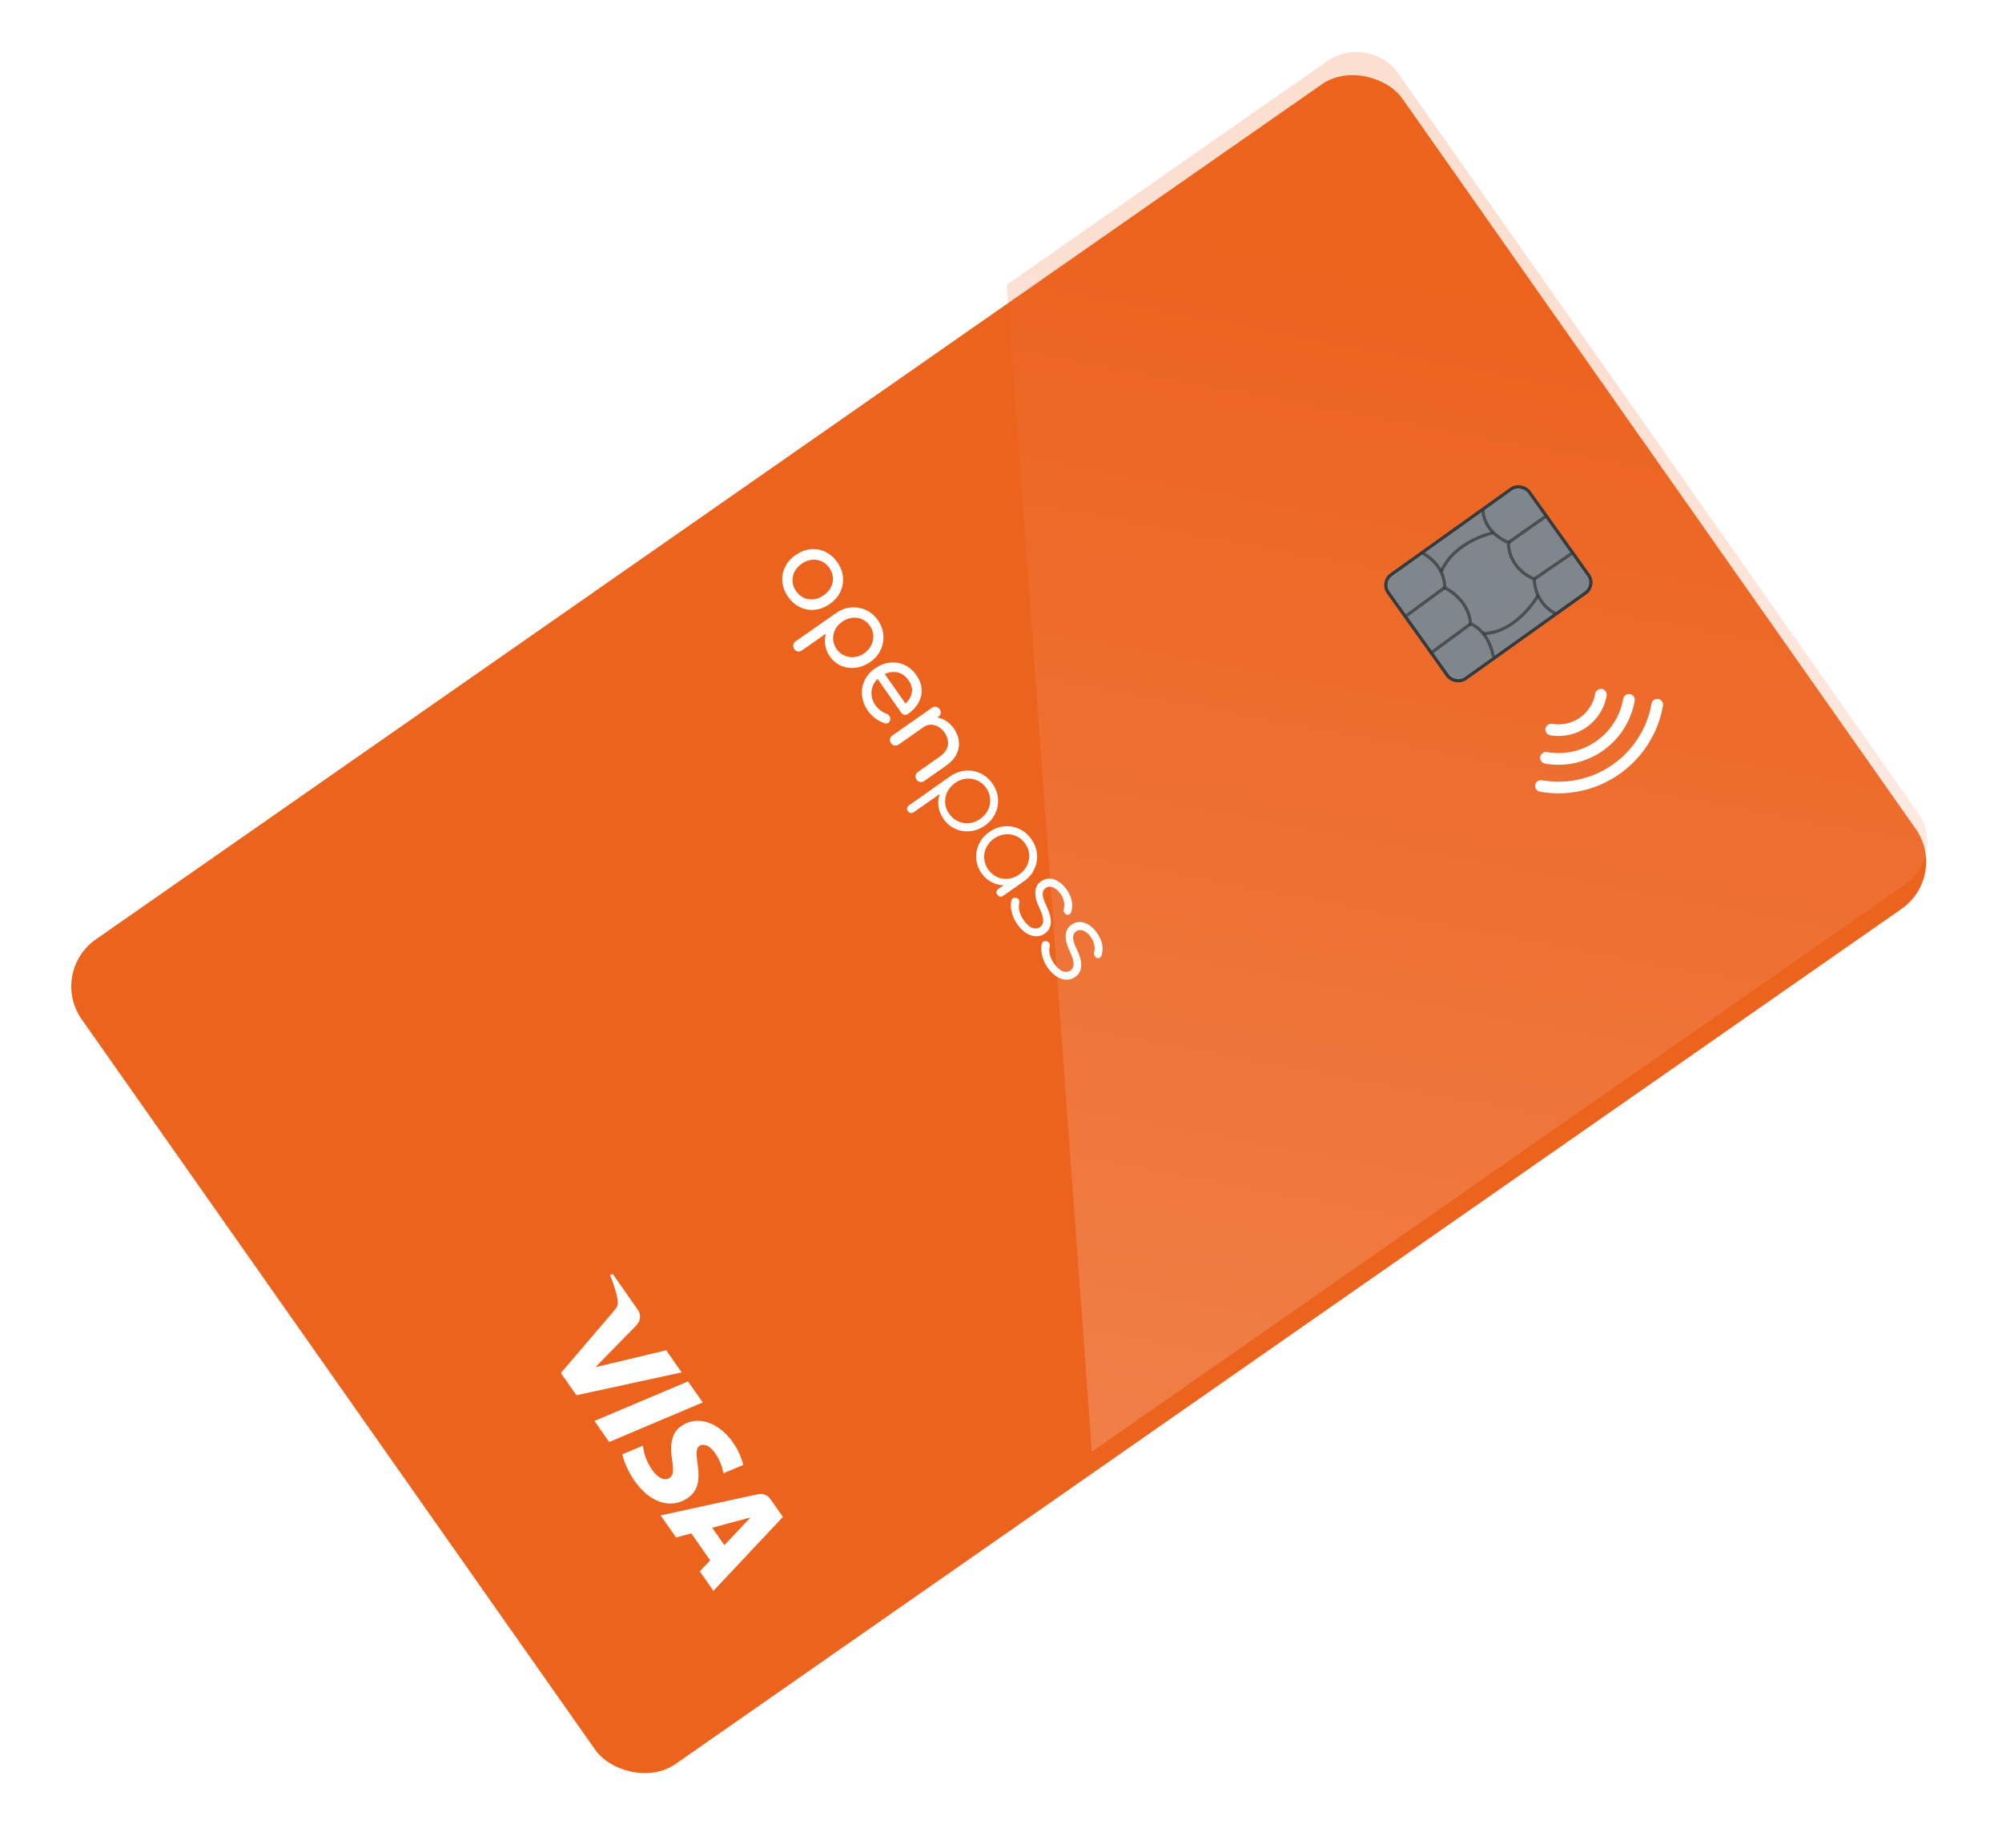 <svg width="313" height="289" viewBox="0 0 313 289" fill="none" xmlns="http://www.w3.org/2000/svg">
<g filter="url(#filter0_d_0:46896)">
<rect width="251.762" height="157.625" rx="9" transform="matrix(-0.82 0.572 -0.575 -0.818 304.683 133.965)" fill="#EC631E"/>
</g>
<path opacity="0.208" d="M207.489 9.577C211.113 7.049 216.096 7.912 218.62 11.504L299.902 127.164C302.426 130.756 301.536 135.717 297.912 138.245L170.702 226.995L157.396 44.525L207.489 9.577Z" fill="url(#paint0_linear_0:46896)"/>
<g clip-path="url(#clip0_0:46896)">
<path d="M240.19 123.434C240.332 123.632 240.549 123.764 240.79 123.801C249.806 125.376 258.397 119.36 260 110.349C260.088 109.854 259.757 109.381 259.261 109.294C258.766 109.206 258.293 109.537 258.206 110.033C256.787 118.059 249.134 123.418 241.106 122.006C240.737 121.928 240.359 122.086 240.155 122.404C239.951 122.721 239.965 123.131 240.19 123.434L240.19 123.434Z" fill="white"/>
<path d="M240.967 119.023C241.104 119.221 241.315 119.357 241.552 119.4C248.134 120.553 254.407 116.161 255.574 109.582C255.659 109.09 255.331 108.622 254.84 108.534C254.602 108.491 254.356 108.545 254.158 108.684C253.96 108.822 253.825 109.035 253.784 109.273C252.792 114.853 247.472 118.578 241.889 117.602C241.522 117.525 241.145 117.681 240.94 117.996C240.736 118.311 240.747 118.719 240.967 119.023Z" fill="white"/>
<path d="M241.626 113.919C241.54 114.411 241.868 114.879 242.36 114.967C244.351 115.318 246.4 114.864 248.057 113.704C249.713 112.544 250.841 110.774 251.192 108.783C251.277 108.291 250.949 107.823 250.458 107.735C250.22 107.692 249.974 107.745 249.776 107.884C249.578 108.023 249.443 108.235 249.402 108.474C248.836 111.627 245.83 113.731 242.674 113.185C242.182 113.1 241.714 113.428 241.626 113.919Z" fill="white"/>
</g>
<g clip-path="url(#clip1_0:46896)">
<path fill-rule="evenodd" clip-rule="evenodd" d="M106.524 222.97C104.676 224.229 104.813 226.6 105.079 228.273C105.353 229.991 105.254 230.701 104.693 231.086C103.833 231.674 102.747 230.926 102.069 229.988C100.886 228.353 100.685 227.062 100.507 226.048L97.304 227.403C97.487 228.417 98.173 230.053 99.19 231.534C101.61 234.989 104.898 236.056 107.551 234.216C110.917 231.88 107.843 227.094 109.365 226.075C109.828 225.768 110.617 225.862 111.407 226.726C111.798 227.153 112.756 228.42 113.109 230.368L116.21 229.059C115.944 228.064 115.507 226.853 114.619 225.585C112.342 222.332 109.011 221.255 106.524 222.97M120.434 234.383C119.992 233.752 119.251 233.478 118.52 233.636L103.279 236.952L105.697 240.405L108.077 239.762L111.031 243.982L109.412 245.71L111.542 248.753L122.401 237.192L120.434 234.383M117.336 237.271L113.258 241.612L111.347 238.883L117.336 237.271M107.564 216.003L92.94 222.186L95.244 225.477L109.867 219.292L107.564 216.003M104.156 211.136L93.102 213.772L99.492 207.233C100.2 206.495 100.225 205.521 99.725 204.809L95.805 199.21L95.381 199.39C95.937 200.714 96.449 202.302 96.572 203.394C96.648 204.062 96.515 204.361 96.002 204.958L87.69 214.688L90.125 218.165L106.575 214.591L104.156 211.136" fill="white"/>
</g>
<g clip-path="url(#clip2_0:46896)">
<g clip-path="url(#clip3_0:46896)">
<path fill-rule="evenodd" clip-rule="evenodd" d="M122.317 90.988C122.237 90.175 122.375 89.403 122.731 88.671C123.087 87.94 123.635 87.315 124.375 86.796C125.124 86.272 125.903 85.968 126.713 85.883C127.522 85.799 128.295 85.934 129.031 86.287C129.768 86.639 130.395 87.185 130.913 87.925C131.425 88.656 131.719 89.425 131.795 90.233C131.871 91.041 131.733 91.813 131.38 92.55C131.028 93.286 130.477 93.916 129.728 94.441C128.988 94.959 128.213 95.26 127.404 95.345C126.594 95.429 125.823 95.296 125.09 94.949C124.357 94.6 123.731 94.057 123.213 93.316C122.695 92.576 122.396 91.8 122.317 90.988ZM125.684 93.479C126.168 93.698 126.68 93.773 127.219 93.706C127.757 93.64 128.276 93.431 128.776 93.081C129.275 92.731 129.651 92.314 129.903 91.827C130.155 91.34 130.261 90.832 130.22 90.302C130.18 89.772 129.995 89.271 129.664 88.799C129.335 88.328 128.926 87.982 128.442 87.763C127.959 87.545 127.443 87.468 126.896 87.533C126.35 87.599 125.827 87.807 125.327 88.157C124.828 88.506 124.456 88.925 124.212 89.412C123.968 89.901 123.866 90.41 123.906 90.939C123.946 91.469 124.132 91.971 124.462 92.442C124.792 92.913 125.2 93.259 125.684 93.479Z" fill="white"/>
<path fill-rule="evenodd" clip-rule="evenodd" d="M138.105 99.274C138.178 100.098 138.038 100.882 137.684 101.626C137.33 102.37 136.792 102.995 136.071 103.499C135.35 104.004 134.586 104.308 133.782 104.409C132.978 104.511 132.22 104.407 131.508 104.099C130.797 103.791 130.207 103.305 129.741 102.639C129.365 102.102 129.126 101.525 129.025 100.907C128.923 100.289 128.957 99.679 129.129 99.077L125.383 101.7C125.17 101.849 124.954 101.904 124.734 101.866C124.514 101.827 124.329 101.701 124.18 101.488C124.038 101.285 123.984 101.07 124.02 100.845C124.056 100.621 124.18 100.434 124.392 100.285L130.718 95.856C131.439 95.351 132.212 95.061 133.036 94.988C133.859 94.914 134.642 95.048 135.385 95.389C136.127 95.731 136.748 96.258 137.247 96.97C137.745 97.682 138.031 98.45 138.105 99.274L138.105 99.274ZM132.015 102.505C132.503 102.721 133.02 102.8 133.566 102.741C134.11 102.684 134.628 102.484 135.119 102.14C135.609 101.797 135.977 101.377 136.222 100.881C136.468 100.386 136.573 99.871 136.537 99.338C136.501 98.805 136.322 98.307 135.998 97.844C135.674 97.382 135.267 97.043 134.779 96.827C134.29 96.611 133.772 96.535 133.226 96.601C132.679 96.667 132.16 96.872 131.67 97.215C131.18 97.558 130.813 97.974 130.569 98.462C130.324 98.95 130.22 99.46 130.256 99.993C130.292 100.527 130.472 101.025 130.796 101.487C131.119 101.95 131.526 102.289 132.015 102.505Z" fill="white"/>
<path fill-rule="evenodd" clip-rule="evenodd" d="M141.393 111.765C141.193 111.726 141.028 111.613 140.899 111.428L137.207 106.156C136.631 106.711 136.315 107.371 136.257 108.135C136.199 108.899 136.416 109.632 136.909 110.336C137.103 110.613 137.356 110.867 137.668 111.096C137.98 111.324 138.278 111.485 138.563 111.576C138.755 111.634 138.912 111.751 139.035 111.927C139.158 112.102 139.209 112.273 139.188 112.44C139.166 112.704 139.067 112.897 138.892 113.02C138.725 113.137 138.534 113.16 138.32 113.09C137.85 112.95 137.372 112.701 136.889 112.344C136.404 111.988 136.013 111.596 135.715 111.171C135.184 110.413 134.872 109.618 134.78 108.787C134.687 107.955 134.814 107.167 135.16 106.422C135.507 105.676 136.05 105.044 136.79 104.526C137.529 104.008 138.304 103.703 139.116 103.61C139.926 103.518 140.695 103.643 141.421 103.981C142.148 104.32 142.764 104.85 143.269 105.572C143.768 106.283 144.041 107.009 144.089 107.747C144.137 108.485 143.976 109.191 143.607 109.862C143.237 110.536 142.686 111.128 141.956 111.639C141.78 111.762 141.593 111.804 141.393 111.765L141.393 111.765ZM140.37 105.152C139.705 104.989 139.024 105.07 138.327 105.393L141.562 110.013C142.123 109.496 142.456 108.918 142.56 108.28C142.665 107.642 142.504 107.017 142.076 106.407C141.603 105.731 141.035 105.313 140.37 105.152L140.37 105.152Z" fill="white"/>
<path d="M149.91 115.911C149.989 116.614 149.862 117.295 149.531 117.954C149.2 118.613 148.66 119.205 147.911 119.729L144.498 122.119C144.295 122.261 144.079 122.313 143.851 122.273C143.623 122.233 143.438 122.11 143.295 121.907C143.153 121.704 143.102 121.488 143.142 121.26C143.182 121.032 143.304 120.847 143.507 120.704L146.92 118.314C147.67 117.79 148.095 117.192 148.197 116.521C148.3 115.85 148.117 115.181 147.651 114.516C147.379 114.127 147.053 113.829 146.672 113.62C146.291 113.411 145.904 113.31 145.509 113.317C145.115 113.324 144.751 113.445 144.418 113.678L140.506 116.417C140.302 116.56 140.088 116.613 139.863 116.578C139.638 116.542 139.452 116.418 139.303 116.205C139.16 116.001 139.109 115.786 139.149 115.558C139.189 115.33 139.312 115.145 139.515 115.003L145.703 110.67C145.915 110.521 146.133 110.468 146.357 110.512C146.58 110.555 146.763 110.678 146.906 110.882C147.054 111.094 147.109 111.31 147.07 111.531C147.031 111.751 146.906 111.936 146.694 112.085L146.541 112.191C147.044 112.281 147.519 112.472 147.966 112.765C148.412 113.058 148.798 113.437 149.122 113.899C149.569 114.538 149.832 115.208 149.91 115.911L149.91 115.911Z" fill="white"/>
<path fill-rule="evenodd" clip-rule="evenodd" d="M156.025 124.837C156.098 125.661 155.958 126.449 155.603 127.2C155.247 127.953 154.708 128.582 153.987 129.086C153.266 129.591 152.496 129.886 151.679 129.968C150.861 130.051 150.086 129.927 149.35 129.594C148.613 129.262 148 128.744 147.507 128.041C147.086 127.44 146.828 126.801 146.733 126.123C146.638 125.445 146.699 124.79 146.916 124.155L142.851 127.001C142.694 127.111 142.529 127.151 142.356 127.12C142.183 127.09 142.041 126.996 141.931 126.839C141.821 126.682 141.783 126.518 141.817 126.351C141.851 126.182 141.946 126.043 142.103 125.933L145.211 123.757C145.232 123.729 145.27 123.695 145.326 123.656L148.586 121.373C149.307 120.868 150.082 120.576 150.911 120.5C151.739 120.423 152.527 120.56 153.276 120.911C154.025 121.262 154.652 121.798 155.157 122.519C155.663 123.241 155.952 124.013 156.025 124.837L156.025 124.837ZM149.781 128.424C150.332 128.679 150.913 128.775 151.524 128.713C152.135 128.65 152.713 128.429 153.259 128.046C153.804 127.664 154.211 127.196 154.479 126.644C154.746 126.091 154.856 125.511 154.81 124.902C154.763 124.294 154.555 123.727 154.186 123.199C153.817 122.672 153.356 122.285 152.804 122.038C152.252 121.791 151.67 121.697 151.059 121.76C150.448 121.823 149.87 122.046 149.324 122.427C149.167 122.537 149.054 122.623 148.987 122.684C148.975 122.706 148.955 122.727 148.927 122.746C148.271 123.343 147.891 124.061 147.788 124.899C147.685 125.736 147.889 126.52 148.401 127.25C148.77 127.778 149.23 128.169 149.781 128.424L149.781 128.424Z" fill="white"/>
<path fill-rule="evenodd" clip-rule="evenodd" d="M162.125 133.549C162.199 134.373 162.058 135.16 161.703 135.912C161.347 136.665 160.808 137.294 160.087 137.798L156.827 140.081C156.679 140.185 156.518 140.221 156.345 140.191C156.173 140.16 156.031 140.067 155.921 139.91C155.811 139.753 155.769 139.589 155.795 139.419C155.821 139.249 155.912 139.109 156.069 138.999L156.902 138.416C156.231 138.403 155.594 138.236 154.99 137.915C154.386 137.594 153.873 137.133 153.452 136.531C152.96 135.828 152.684 135.075 152.623 134.269C152.562 133.463 152.71 132.692 153.068 131.952C153.425 131.212 153.965 130.59 154.686 130.085C155.407 129.58 156.182 129.288 157.011 129.212C157.839 129.135 158.627 129.272 159.376 129.623C160.125 129.973 160.752 130.51 161.257 131.231C161.763 131.953 162.052 132.725 162.125 133.549L162.125 133.549ZM155.876 137.129C156.424 137.379 157.003 137.474 157.614 137.411C158.225 137.348 158.803 137.126 159.349 136.744C159.894 136.362 160.301 135.894 160.569 135.342C160.837 134.789 160.948 134.211 160.905 133.608C160.861 133.004 160.655 132.439 160.286 131.911C159.917 131.384 159.455 130.995 158.899 130.743C158.344 130.491 157.761 130.396 157.15 130.458C156.539 130.521 155.96 130.744 155.415 131.126C154.869 131.508 154.463 131.975 154.195 132.528C153.927 133.08 153.819 133.659 153.87 134.264C153.921 134.869 154.132 135.435 154.501 135.962C154.87 136.489 155.328 136.878 155.876 137.129Z" fill="white"/>
<path d="M158.193 142.681C158.018 142.019 157.993 141.402 158.118 140.832C158.164 140.661 158.238 140.541 158.34 140.47C158.497 140.36 158.688 140.337 158.912 140.4C159.072 140.453 159.195 140.539 159.279 140.66C159.389 140.817 159.418 140.996 159.366 141.198C159.263 141.601 159.27 142.034 159.387 142.497C159.504 142.959 159.718 143.413 160.029 143.856C160.482 144.504 160.933 144.912 161.381 145.08C161.83 145.247 162.238 145.211 162.605 144.967C162.938 144.734 163.103 144.378 163.097 143.899C163.093 143.42 162.9 142.79 162.519 142.01C162.032 140.999 161.814 140.142 161.865 139.438C161.916 138.733 162.201 138.2 162.719 137.837C163.395 137.364 164.1 137.26 164.836 137.523C165.572 137.787 166.215 138.311 166.766 139.098C167.193 139.708 167.462 140.313 167.571 140.911C167.68 141.51 167.647 142.078 167.471 142.615C167.402 142.773 167.322 142.885 167.23 142.95C167.073 143.06 166.895 143.073 166.7 142.99C166.608 142.957 166.524 142.886 166.446 142.775C166.31 142.58 166.265 142.37 166.314 142.143C166.514 141.327 166.339 140.526 165.789 139.74C165.433 139.232 165.044 138.897 164.622 138.738C164.2 138.579 163.832 138.609 163.518 138.829C163.185 139.062 163.019 139.392 163.021 139.818C163.023 140.244 163.22 140.864 163.611 141.679C164.137 142.785 164.362 143.682 164.285 144.37C164.209 145.057 163.893 145.595 163.338 145.984C162.912 146.282 162.444 146.42 161.934 146.399C161.423 146.378 160.916 146.206 160.413 145.882C159.91 145.558 159.459 145.11 159.058 144.536C158.656 143.963 158.368 143.344 158.193 142.681L158.193 142.681Z" fill="white"/>
<path d="M162.943 149.465C162.768 148.802 162.743 148.185 162.868 147.616C162.914 147.445 162.988 147.325 163.09 147.253C163.247 147.143 163.438 147.12 163.662 147.184C163.822 147.237 163.945 147.323 164.029 147.444C164.139 147.601 164.168 147.78 164.116 147.982C164.013 148.385 164.02 148.818 164.137 149.28C164.254 149.742 164.468 150.196 164.779 150.64C165.232 151.288 165.683 151.696 166.131 151.864C166.58 152.031 166.988 151.995 167.356 151.751C167.689 151.518 167.853 151.162 167.848 150.683C167.843 150.204 167.65 149.573 167.269 148.793C166.782 147.782 166.564 146.926 166.616 146.222C166.667 145.517 166.952 144.984 167.47 144.622C168.145 144.148 168.85 144.043 169.586 144.306C170.322 144.571 170.965 145.095 171.516 145.882C171.943 146.492 172.212 147.096 172.321 147.695C172.43 148.294 172.397 148.861 172.221 149.399C172.152 149.557 172.072 149.669 171.98 149.733C171.822 149.843 171.645 149.857 171.45 149.774C171.358 149.741 171.274 149.669 171.196 149.558C171.06 149.364 171.015 149.153 171.064 148.927C171.265 148.111 171.089 147.31 170.539 146.524C170.183 146.015 169.794 145.681 169.372 145.521C168.95 145.363 168.582 145.393 168.268 145.613C167.935 145.846 167.769 146.176 167.771 146.602C167.773 147.028 167.97 147.648 168.361 148.462C168.887 149.569 169.112 150.466 169.035 151.154C168.959 151.841 168.643 152.38 168.088 152.768C167.663 153.066 167.194 153.204 166.684 153.183C166.173 153.162 165.666 152.989 165.163 152.666C164.661 152.342 164.209 151.893 163.808 151.32C163.406 150.747 163.118 150.128 162.943 149.465L162.943 149.465Z" fill="white"/>
</g>
</g>
<g clip-path="url(#clip4_0:46896)">
<rect x="215.872" y="91.018" width="27.076" height="19.98" rx="2" transform="rotate(-35.519 215.872 91.018)" fill="#80878C" stroke="#373A3B" stroke-width="0.5"/>
<path opacity="0.73" d="M233.492 83.302C233.492 83.302 227.492 84.492 225.339 89.337" stroke="#373A3B" stroke-width="0.5"/>
<path opacity="0.73" d="M240.47 93.105C240.47 93.105 237.155 98.978 231.853 99.071" stroke="#373A3B" stroke-width="0.5"/>
<path opacity="0.73" d="M229.915 97.547L223.942 101.946" stroke="#373A3B" stroke-width="0.5"/>
<path opacity="0.73" d="M225.884 91.852L219.91 96.251" stroke="#373A3B" stroke-width="0.5"/>
<path opacity="0.73" d="M235.837 84.838L241.919 80.555" stroke="#373A3B" stroke-width="0.5"/>
<path opacity="0.73" d="M239.875 90.548L246.033 86.319" stroke="#373A3B" stroke-width="0.5"/>
<path opacity="0.73" d="M231.853 79.648C231.853 79.648 231.665 83.032 235.837 84.839C235.837 84.839 235.568 88.665 239.874 90.55C239.874 90.55 239.759 94.156 243.249 95.987" stroke="#373A3B" stroke-width="0.5"/>
<path opacity="0.73" d="M222.334 86.442C222.334 86.442 225.878 88.126 225.878 91.894C225.878 91.894 229.646 93.644 229.916 97.547C229.916 97.547 232.629 98.411 233.493 102.69" stroke="#373A3B" stroke-width="0.5"/>
</g>
<defs>
<filter id="filter0_d_0:46896" x="0.114" y="0.528" width="312.028" height="287.962" filterUnits="userSpaceOnUse" color-interpolation-filters="sRGB">
<feFlood flood-opacity="0" result="BackgroundImageFix"/>
<feColorMatrix in="SourceAlpha" type="matrix" values="0 0 0 0 0 0 0 0 0 0 0 0 0 0 0 0 0 0 127 0" result="hardAlpha"/>
<feOffset dy="3"/>
<feGaussianBlur stdDeviation="5.5"/>
<feColorMatrix type="matrix" values="0 0 0 0 0 0 0 0 0 0 0 0 0 0 0 0 0 0 0.463 0"/>
<feBlend mode="normal" in2="BackgroundImageFix" result="effect1_dropShadow_0:46896"/>
<feBlend mode="normal" in="SourceGraphic" in2="effect1_dropShadow_0:46896" result="shape"/>
</filter>
<linearGradient id="paint0_linear_0:46896" x1="151.531" y1="30.454" x2="111.988" y2="240.503" gradientUnits="userSpaceOnUse">
<stop stop-color="#EC631E"/>
<stop offset="1" stop-color="white"/>
<stop offset="1"/>
</linearGradient>
<clipPath id="clip0_0:46896">
<rect width="12.73" height="24" fill="white" transform="translate(255.697 103.738) rotate(55)"/>
</clipPath>
<clipPath id="clip1_0:46896">
<rect width="49.705" height="16.051" fill="white" transform="translate(95.983 198.969) rotate(55)"/>
</clipPath>
<clipPath id="clip2_0:46896">
<rect width="79.113" height="13.312" fill="white" transform="translate(128.246 84.086) rotate(55)"/>
</clipPath>
<clipPath id="clip3_0:46896">
<rect width="79.113" height="13.312" fill="white" transform="translate(128.246 84.086) rotate(55)"/>
</clipPath>
<clipPath id="clip4_0:46896">
<rect width="33.646" height="31.993" fill="white" transform="translate(215.872 75.288)"/>
</clipPath>
</defs>
</svg>

